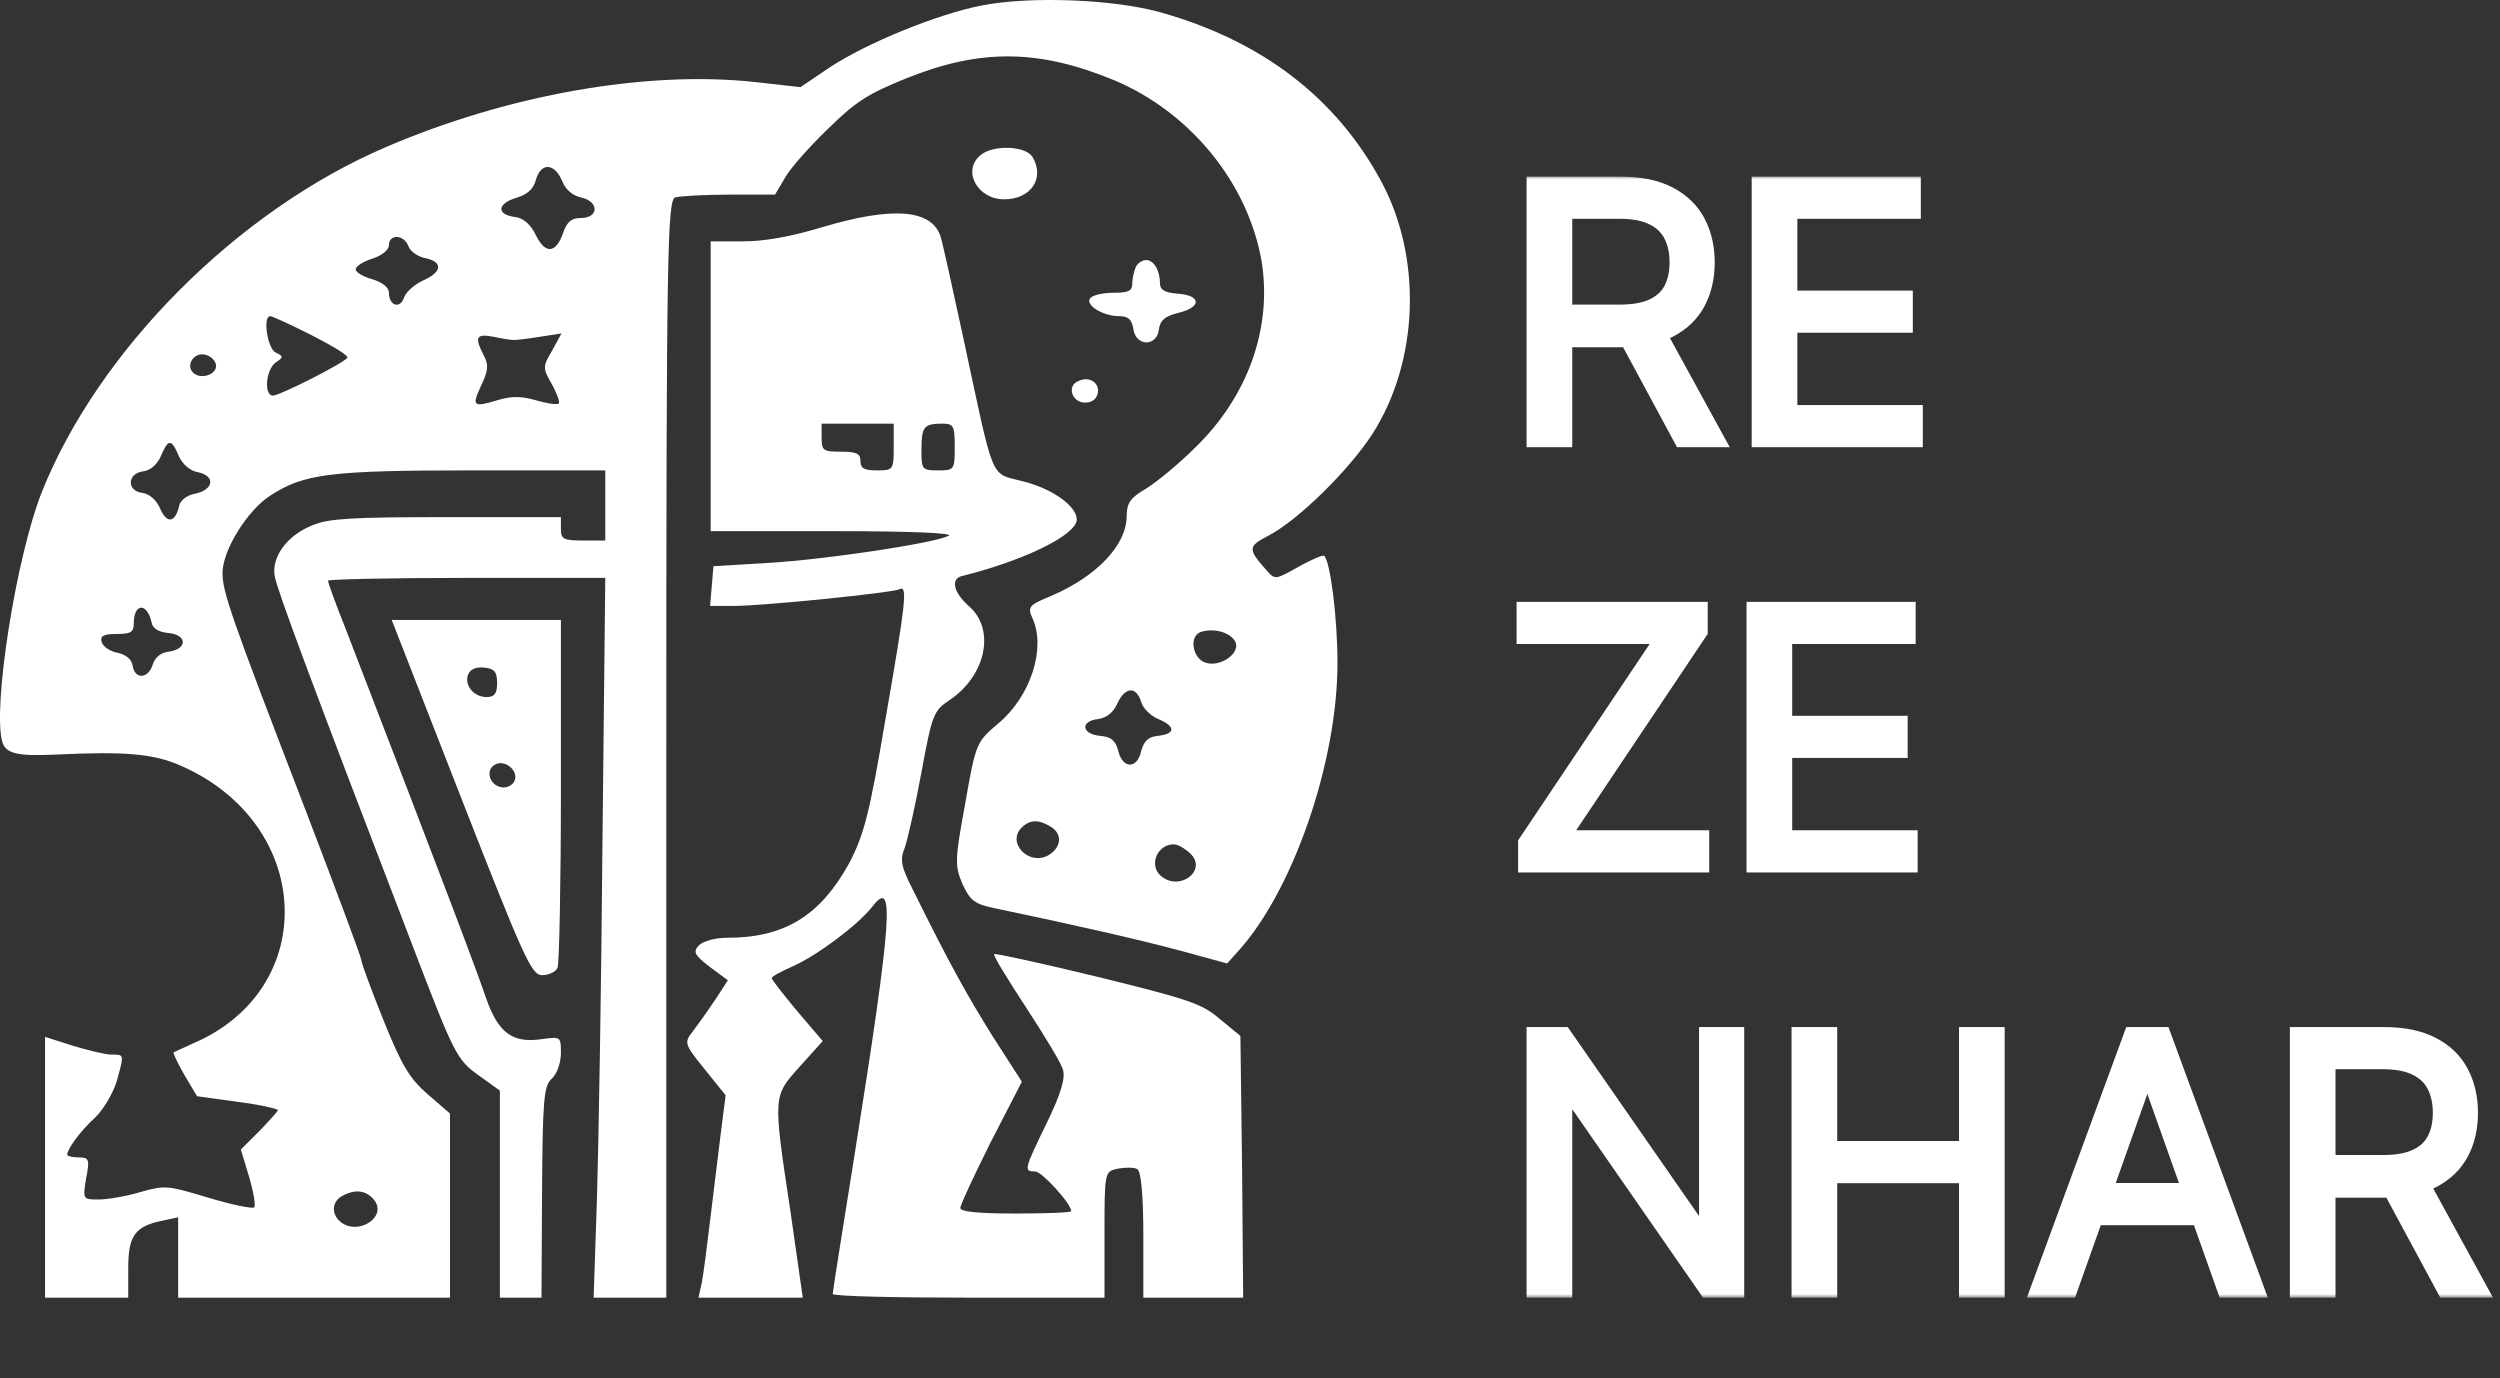 <svg width="341" height="188" viewBox="0 0 341 188" fill="none" xmlns="http://www.w3.org/2000/svg">
<rect x="0" y="0" width="341" height="188" fill="#333333" stroke="none"/>
<path d="M134.009 0.729C127.956 1.877 118.12 5.893 113.051 9.272L109.192 11.886L102.913 11.184C88.159 9.59 69.319 12.905 52.674 20.046C32.397 28.716 13.406 47.777 5.689 67.157C2.209 75.955 -1.045 96.546 0.317 101.2C0.771 102.794 2.436 103.177 7.656 102.922C17.038 102.475 20.973 102.794 24.68 104.452C42.763 112.357 43.746 134.861 26.344 142.32C25.058 142.893 23.848 143.467 23.696 143.531C23.545 143.595 24.226 144.997 25.134 146.591L26.874 149.523L32.397 150.288C35.424 150.671 37.92 151.245 37.92 151.436C37.845 151.627 36.71 152.902 35.348 154.305L32.851 156.791L33.986 160.552C34.591 162.592 34.894 164.441 34.667 164.696C34.364 164.887 31.565 164.314 28.387 163.357C22.864 161.7 22.561 161.636 19.157 162.592C17.265 163.166 14.693 163.612 13.482 163.612C11.288 163.612 11.288 163.612 11.742 160.744C12.272 158.13 12.12 157.875 10.758 157.875C9.85 157.875 9.169 157.684 9.169 157.492C9.169 156.727 10.985 154.241 12.953 152.456C14.087 151.372 15.374 149.205 15.903 147.547C16.962 143.722 16.962 143.85 15.222 143.85C14.39 143.85 12.045 143.276 9.926 142.638L6.143 141.427V159.214V177H11.818H17.492V172.984C17.492 168.521 18.4 167.246 22.259 166.481L24.302 166.035V171.517V177H42.838H61.375V164.441V151.882L58.349 149.268C55.852 147.101 54.793 145.316 52.296 139.132C50.631 134.988 49.269 131.291 49.269 130.908C49.269 130.526 45.865 121.473 41.779 110.763C31.338 83.669 30.354 80.736 30.354 78.123C30.354 75.062 33.759 69.58 36.861 67.604C41.476 64.607 44.957 64.161 64.553 64.161H82.56V68.942V73.724H79.534C76.81 73.724 76.507 73.532 76.507 72.13V70.536H60.921C47.908 70.536 44.881 70.727 42.687 71.62C39.207 72.959 37.013 75.955 37.466 78.569C37.769 80.418 42.687 93.614 56.154 128.677C61.905 143.722 62.283 144.487 65.158 146.591L68.184 148.758V162.847V177H71.06H73.859L73.935 162.656C74.01 150.288 74.162 148.121 75.221 147.165C75.978 146.527 76.507 144.933 76.507 143.658C76.507 141.427 76.507 141.363 73.859 141.746C69.849 142.32 67.957 140.853 66.293 136.136C65.158 132.693 60.543 120.517 47 85.39C45.713 82.203 44.73 79.398 44.73 79.206C44.73 79.015 53.279 78.824 63.645 78.824H82.56L82.182 114.333C82.03 133.904 81.652 156.026 81.425 163.485L80.971 177H85.965H90.883V102.157C90.883 34.517 91.034 27.313 92.093 26.931C92.774 26.739 96.103 26.548 99.508 26.548H105.712L106.998 24.381C107.604 23.169 110.252 20.173 112.824 17.687C116.683 13.862 118.423 12.778 123.644 10.674C133.782 6.594 141.726 6.722 151.94 10.929C162.306 15.264 170.175 24.891 172.066 35.537C173.579 44.653 170.25 54.152 162.836 61.229C160.717 63.332 157.766 65.755 156.329 66.647C154.21 67.859 153.681 68.624 153.681 70.345C153.681 74.361 149.595 78.632 143.315 81.31C140.364 82.521 140.137 82.776 140.818 84.306C142.71 88.386 140.591 94.953 136.203 98.65C133.177 101.2 133.101 101.328 131.663 109.552C130.226 117.329 130.226 118.094 131.285 120.581C132.344 122.876 132.95 123.322 135.749 123.896C146.72 126.191 155.648 128.231 161.095 129.697L167.375 131.418L168.813 129.824C176.379 121.537 182.432 103.942 182.432 90.426C182.432 84.243 181.448 76.529 180.616 75.828C180.464 75.636 178.876 76.338 177.135 77.294C174.033 79.079 173.882 79.079 172.823 77.868C170.175 74.871 170.175 74.552 172.974 73.086C177.06 70.983 184.02 64.097 187.198 59.189C193.554 49.243 194.008 35.154 188.409 24.763C182.28 13.352 172.142 5.574 158.296 1.685C151.94 -0.1 140.667 -0.546 134.009 0.729ZM76.659 24.636C77.112 25.847 78.096 26.676 79.231 26.931C81.728 27.441 81.728 29.736 79.231 29.736C77.945 29.736 77.339 30.246 76.81 31.776C75.826 34.581 74.389 34.708 73.102 32.094C72.421 30.628 71.362 29.736 70.303 29.608C67.731 29.289 67.731 27.823 70.379 26.994C71.968 26.548 72.8 25.719 73.102 24.508C73.783 22.149 75.599 22.213 76.659 24.636ZM55.701 33.561C55.928 34.262 56.987 35.027 58.046 35.218C60.467 35.728 60.316 37.131 57.668 38.278C56.457 38.852 55.322 39.872 55.095 40.637C54.566 42.167 53.053 41.721 53.053 39.936C53.053 39.235 52.22 38.533 50.783 38.087C49.572 37.768 48.513 37.131 48.513 36.748C48.513 36.302 49.572 35.664 50.783 35.282C52.145 34.836 53.053 34.071 53.053 33.433C53.053 31.903 55.095 31.967 55.701 33.561ZM42.536 45.737C45.411 47.203 47.605 48.542 47.378 48.797C46.848 49.562 38.147 53.961 37.239 53.961C35.953 53.961 36.256 50.391 37.618 49.435C38.677 48.733 38.677 48.606 37.618 48.096C36.483 47.586 35.802 43.123 36.861 43.123C37.088 43.123 39.661 44.271 42.536 45.737ZM70.076 46.375C70.53 46.375 72.119 46.183 73.708 45.928L76.583 45.482L75.297 47.841C74.01 50.008 74.01 50.263 75.297 52.431C75.978 53.706 76.431 54.917 76.204 55.045C75.978 55.236 74.616 55.045 73.102 54.599C71.135 54.025 69.773 54.025 68.033 54.535C64.477 55.618 64.326 55.427 65.612 52.622C66.596 50.582 66.671 49.753 65.99 48.478C64.704 45.992 64.931 45.482 67.277 45.928C68.412 46.183 69.698 46.375 70.076 46.375ZM29.446 49.69C29.749 50.965 27.555 51.857 26.42 50.901C25.285 49.945 26.344 48.096 27.858 48.351C28.614 48.478 29.295 49.052 29.446 49.69ZM24.377 62.185C24.907 63.332 25.89 64.225 27.025 64.416C29.446 64.926 29.144 66.839 26.571 67.349C25.512 67.54 24.604 68.241 24.453 68.942C23.923 71.301 22.788 71.493 21.88 69.452C21.351 68.177 20.367 67.349 19.384 67.221C17.265 66.966 17.341 64.544 19.535 64.289C20.518 64.161 21.426 63.396 21.956 62.185C22.94 59.826 23.394 59.826 24.377 62.185ZM20.67 84.88C20.821 85.709 21.578 86.219 23.015 86.346C25.588 86.601 25.588 88.578 22.94 88.896C21.88 89.024 21.124 89.725 20.821 90.681C20.216 92.594 18.4 92.722 18.097 90.809C17.946 89.916 17.189 89.279 15.979 89.024C14.92 88.833 14.012 88.131 13.86 87.558C13.633 86.729 14.163 86.474 15.903 86.474C17.87 86.474 18.249 86.219 18.249 85.008C18.249 82.266 20.065 82.139 20.67 84.88ZM168.359 87.303C169.569 88.96 166.316 91.255 164.197 90.299C162.609 89.534 162.23 86.793 163.743 86.219C165.408 85.645 167.526 86.155 168.359 87.303ZM155.648 95.718C155.875 96.61 157.01 97.694 157.993 98.076C160.414 99.097 160.339 100.117 157.918 100.372C156.631 100.499 156.026 101.073 155.648 102.475C155.118 104.898 153.151 104.898 152.546 102.475C152.167 101.009 151.562 100.499 150.049 100.372C147.476 100.117 147.325 98.332 149.822 98.076C150.957 97.885 151.865 97.184 152.394 95.973C153.454 93.678 154.967 93.55 155.648 95.718ZM143.391 112.803C144.98 113.823 144.753 115.672 142.937 116.692C140.289 118.094 137.338 114.97 139.305 112.93C140.44 111.783 141.651 111.719 143.391 112.803ZM162.306 116.373C164.803 118.668 160.944 121.664 158.372 119.497C156.631 118.031 157.842 115.162 160.112 115.162C160.641 115.162 161.625 115.735 162.306 116.373ZM51.085 163.74C52.75 165.971 49.042 168.457 46.621 166.8C45.108 165.716 45.184 163.804 46.848 163.039C48.589 162.146 50.026 162.401 51.085 163.74Z" fill="white"/>
<path d="M133.706 21.193C131.209 23.297 133.328 27.186 136.96 27.186C140.667 27.186 142.558 24.253 140.818 21.384C139.835 19.854 135.371 19.727 133.706 21.193Z" fill="white"/>
<path d="M112.068 31.011C107.831 32.286 104.275 32.923 101.324 32.923H96.936V52.686V72.449H113.808C124.249 72.449 130.15 72.704 129.394 73.086C127.351 74.106 112.522 76.338 104.729 76.784L97.314 77.23L97.087 79.907L96.86 82.649H100.113C103.972 82.649 121.828 80.864 122.736 80.354C123.795 79.844 123.568 82.139 120.768 98.14C118.574 111.209 117.818 113.95 115.775 117.839C111.841 124.916 106.998 127.912 99.205 127.912C97.541 127.912 95.952 128.358 95.347 128.932C94.514 129.824 94.666 130.207 96.784 131.864L99.281 133.713L97.541 136.391C96.557 137.857 95.195 139.77 94.514 140.662C93.304 142.192 93.304 142.383 96.103 145.826L98.978 149.396L98.373 154.113C98.07 156.727 97.389 161.955 96.936 165.844C96.481 169.669 95.952 173.812 95.725 174.96L95.271 177H102.383H109.495L107.831 165.334C105.409 149.268 105.409 149.587 109.117 145.443L112.219 142.001L108.738 137.921C106.847 135.626 105.258 133.649 105.258 133.394C105.258 133.203 106.544 132.502 108.133 131.801C111.462 130.334 116.985 126.191 118.953 123.704C122.055 119.624 121.752 124.852 116.607 157.237C114.943 167.565 113.581 176.235 113.581 176.49C113.581 176.809 121.903 177 132.118 177H150.654V168.394C150.654 159.851 150.654 159.787 152.47 159.405C153.529 159.214 154.74 159.214 155.118 159.469C155.648 159.724 155.951 163.102 155.951 168.457V177H162.76H169.569L169.418 159.15L169.191 141.3L166.392 139.005C163.97 136.901 162.23 136.327 149.822 133.267C142.18 131.418 135.825 130.016 135.598 130.143C135.447 130.334 137.414 133.522 139.911 137.347C142.407 141.172 144.753 144.997 144.98 145.89C145.358 147.037 144.677 149.268 142.786 153.157C139.684 159.532 139.608 159.787 141.197 159.787C142.105 159.787 146.115 164.186 146.115 165.206C146.115 165.397 142.71 165.525 138.549 165.525C133.252 165.525 130.983 165.27 130.983 164.76C130.983 164.377 132.874 160.297 135.144 155.771L139.381 147.547L135.447 141.427C131.891 135.753 129.394 131.227 124.476 121.282C122.887 118.158 122.736 117.266 123.417 115.608C123.795 114.524 124.854 109.87 125.686 105.344C127.124 97.503 127.351 96.929 129.469 95.526C134.463 92.212 135.825 85.9 132.193 82.713C130.075 80.864 129.621 78.951 131.21 78.569C139.684 76.465 146.871 72.959 146.871 70.855C146.871 69.07 143.618 66.711 139.684 65.691C134.917 64.416 135.749 66.329 131.361 45.928C129.848 38.916 128.486 32.732 128.259 32.158C126.973 28.524 121.676 28.142 112.068 31.011ZM121.903 60.974C121.903 64.097 121.828 64.161 119.634 64.161C117.893 64.161 117.364 63.906 117.364 62.886C117.364 61.866 116.834 61.611 114.716 61.611C112.295 61.611 112.068 61.484 112.068 59.699V57.786H116.985H121.903V60.974ZM130.226 60.974C130.226 64.097 130.15 64.161 127.956 64.161C125.762 64.161 125.686 64.034 125.686 61.42C125.686 58.232 125.989 57.786 128.486 57.786C130.075 57.786 130.226 58.041 130.226 60.974Z" fill="white"/>
<path d="M154.891 36.493C154.664 37.067 154.437 38.023 154.437 38.725C154.437 39.681 153.908 39.936 151.865 39.936C150.427 39.936 148.99 40.255 148.687 40.701C148.006 41.593 150.427 43.123 152.621 43.123C153.908 43.123 154.362 43.57 154.589 44.845C154.891 47.267 157.766 47.331 158.069 44.972C158.22 43.697 158.901 43.123 160.717 42.677C163.895 41.912 163.895 40.318 160.717 40.063C158.901 39.936 158.22 39.553 158.22 38.661C158.22 36.876 157.388 35.473 156.329 35.473C155.799 35.473 155.118 35.92 154.891 36.493Z" fill="white"/>
<path d="M146.947 52.048C145.509 52.75 146.266 54.917 148.006 54.917C148.99 54.917 149.595 54.407 149.746 53.578C149.973 52.112 148.46 51.22 146.947 52.048Z" fill="white"/>
<path d="M62.888 108.787C71.438 130.653 72.497 133.012 73.935 133.012C74.843 133.012 75.826 132.566 76.053 131.992C76.28 131.418 76.507 120.517 76.507 107.767V84.561H65.007H53.431L62.888 108.787ZM67.806 93.168C67.806 94.634 67.428 95.08 66.369 95.08C64.553 95.08 63.267 93.359 63.872 91.957C64.174 91.255 65.007 90.936 66.066 91.064C67.428 91.191 67.806 91.638 67.806 93.168ZM70.152 106.555C69.925 107.129 69.092 107.512 68.411 107.384C66.747 107.129 66.142 104.962 67.579 104.26C68.941 103.559 70.832 105.217 70.152 106.555Z" fill="white"/>
<mask id="path-7-outside-1_281_11" maskUnits="userSpaceOnUse" x="206" y="24" width="135" height="153" fill="black">
<rect fill="white" x="206" y="24" width="135" height="153"/>
<path d="M209.227 60V25.091H221.023C223.75 25.091 225.989 25.557 227.739 26.489C229.489 27.409 230.784 28.676 231.625 30.29C232.466 31.903 232.886 33.739 232.886 35.795C232.886 37.852 232.466 39.676 231.625 41.267C230.784 42.858 229.494 44.108 227.756 45.017C226.017 45.915 223.795 46.364 221.091 46.364H211.545V42.545H220.955C222.818 42.545 224.318 42.273 225.455 41.727C226.602 41.182 227.432 40.409 227.943 39.409C228.466 38.398 228.727 37.193 228.727 35.795C228.727 34.398 228.466 33.176 227.943 32.131C227.42 31.085 226.585 30.278 225.438 29.71C224.29 29.131 222.773 28.841 220.886 28.841H213.455V60H209.227ZM225.659 44.318L234.25 60H229.341L220.886 44.318H225.659ZM239.93 60V25.091H260.999V28.841H244.158V40.636H259.908V44.386H244.158V56.25H261.271V60H239.93ZM208.068 118V114.932L226.886 86.841H207.864V83.091H231.932V86.159L213.114 114.25H232.136V118H208.068ZM239.227 118V83.091H260.295V86.841H243.455V98.636H259.205V102.386H243.455V114.25H260.568V118H239.227ZM236.909 141.091V176H232.818L213.795 148.591H213.455V176H209.227V141.091H213.318L232.409 168.568H232.75V141.091H236.909ZM245.368 176V141.091H249.595V156.636H268.209V141.091H272.436V176H268.209V160.386H249.595V176H245.368ZM282.331 176H277.899L290.717 141.091H295.081L307.899 176H303.467L293.036 146.614H292.763L282.331 176ZM283.967 162.364H301.831V166.114H283.967V162.364ZM313.337 176V141.091H325.132C327.859 141.091 330.098 141.557 331.848 142.489C333.598 143.409 334.893 144.676 335.734 146.29C336.575 147.903 336.996 149.739 336.996 151.795C336.996 153.852 336.575 155.676 335.734 157.267C334.893 158.858 333.604 160.108 331.865 161.017C330.126 161.915 327.905 162.364 325.2 162.364H315.655V158.545H325.064C326.928 158.545 328.428 158.273 329.564 157.727C330.712 157.182 331.541 156.409 332.053 155.409C332.575 154.398 332.837 153.193 332.837 151.795C332.837 150.398 332.575 149.176 332.053 148.131C331.53 147.085 330.695 146.278 329.547 145.71C328.399 145.131 326.882 144.841 324.996 144.841H317.564V176H313.337ZM329.768 160.318L338.359 176H333.45L324.996 160.318H329.768Z"/>
</mask>
<path d="M209.227 60V25.091H221.023C223.75 25.091 225.989 25.557 227.739 26.489C229.489 27.409 230.784 28.676 231.625 30.29C232.466 31.903 232.886 33.739 232.886 35.795C232.886 37.852 232.466 39.676 231.625 41.267C230.784 42.858 229.494 44.108 227.756 45.017C226.017 45.915 223.795 46.364 221.091 46.364H211.545V42.545H220.955C222.818 42.545 224.318 42.273 225.455 41.727C226.602 41.182 227.432 40.409 227.943 39.409C228.466 38.398 228.727 37.193 228.727 35.795C228.727 34.398 228.466 33.176 227.943 32.131C227.42 31.085 226.585 30.278 225.438 29.71C224.29 29.131 222.773 28.841 220.886 28.841H213.455V60H209.227ZM225.659 44.318L234.25 60H229.341L220.886 44.318H225.659ZM239.93 60V25.091H260.999V28.841H244.158V40.636H259.908V44.386H244.158V56.25H261.271V60H239.93ZM208.068 118V114.932L226.886 86.841H207.864V83.091H231.932V86.159L213.114 114.25H232.136V118H208.068ZM239.227 118V83.091H260.295V86.841H243.455V98.636H259.205V102.386H243.455V114.25H260.568V118H239.227ZM236.909 141.091V176H232.818L213.795 148.591H213.455V176H209.227V141.091H213.318L232.409 168.568H232.75V141.091H236.909ZM245.368 176V141.091H249.595V156.636H268.209V141.091H272.436V176H268.209V160.386H249.595V176H245.368ZM282.331 176H277.899L290.717 141.091H295.081L307.899 176H303.467L293.036 146.614H292.763L282.331 176ZM283.967 162.364H301.831V166.114H283.967V162.364ZM313.337 176V141.091H325.132C327.859 141.091 330.098 141.557 331.848 142.489C333.598 143.409 334.893 144.676 335.734 146.29C336.575 147.903 336.996 149.739 336.996 151.795C336.996 153.852 336.575 155.676 335.734 157.267C334.893 158.858 333.604 160.108 331.865 161.017C330.126 161.915 327.905 162.364 325.2 162.364H315.655V158.545H325.064C326.928 158.545 328.428 158.273 329.564 157.727C330.712 157.182 331.541 156.409 332.053 155.409C332.575 154.398 332.837 153.193 332.837 151.795C332.837 150.398 332.575 149.176 332.053 148.131C331.53 147.085 330.695 146.278 329.547 145.71C328.399 145.131 326.882 144.841 324.996 144.841H317.564V176H313.337ZM329.768 160.318L338.359 176H333.45L324.996 160.318H329.768Z" fill="white"/>
<path d="M209.227 60H208.227V61H209.227V60ZM209.227 25.091V24.091H208.227V25.091H209.227ZM227.739 26.489L227.269 27.371L227.273 27.374L227.739 26.489ZM231.625 30.29L230.738 30.752L230.738 30.752L231.625 30.29ZM231.625 41.267L230.741 40.8L230.741 40.8L231.625 41.267ZM227.756 45.017L228.214 45.906L228.219 45.903L227.756 45.017ZM211.545 46.364H210.545V47.364H211.545V46.364ZM211.545 42.545V41.545H210.545V42.545H211.545ZM225.455 41.727L225.025 40.824L225.022 40.826L225.455 41.727ZM227.943 39.409L227.055 38.95L227.053 38.954L227.943 39.409ZM225.438 29.71L224.987 30.603L224.994 30.606L225.438 29.71ZM213.455 28.841V27.841H212.455V28.841H213.455ZM213.455 60V61H214.455V60H213.455ZM225.659 44.318L226.536 43.838L226.251 43.318H225.659V44.318ZM234.25 60V61H235.938L235.127 59.52L234.25 60ZM229.341 60L228.461 60.475L228.744 61H229.341V60ZM220.886 44.318V43.318H219.211L220.006 44.793L220.886 44.318ZM210.227 60V25.091H208.227V60H210.227ZM209.227 26.091H221.023V24.091H209.227V26.091ZM221.023 26.091C223.645 26.091 225.707 26.54 227.269 27.371L228.209 25.606C226.27 24.574 223.855 24.091 221.023 24.091V26.091ZM227.273 27.374C228.859 28.208 230 29.335 230.738 30.752L232.512 29.828C231.569 28.018 230.118 26.61 228.204 25.604L227.273 27.374ZM230.738 30.752C231.496 32.205 231.886 33.878 231.886 35.795H233.886C233.886 33.599 233.436 31.602 232.512 29.828L230.738 30.752ZM231.886 35.795C231.886 37.713 231.495 39.372 230.741 40.8L232.509 41.734C233.436 39.98 233.886 37.992 233.886 35.795H231.886ZM230.741 40.8C230.003 42.195 228.869 43.307 227.292 44.131L228.219 45.903C230.12 44.909 231.565 43.52 232.509 41.734L230.741 40.8ZM227.297 44.129C225.744 44.93 223.694 45.364 221.091 45.364V47.364C223.897 47.364 226.29 46.899 228.214 45.906L227.297 44.129ZM221.091 45.364H211.545V47.364H221.091V45.364ZM212.545 46.364V42.545H210.545V46.364H212.545ZM211.545 43.545H220.955V41.545H211.545V43.545ZM220.955 43.545C222.902 43.545 224.567 43.263 225.887 42.629L225.022 40.826C224.069 41.283 222.734 41.545 220.955 41.545V43.545ZM225.884 42.63C227.203 42.004 228.209 41.086 228.834 39.864L227.053 38.954C226.655 39.732 226.002 40.36 225.025 40.824L225.884 42.63ZM228.832 39.868C229.442 38.686 229.727 37.317 229.727 35.795H227.727C227.727 37.069 227.489 38.109 227.055 38.95L228.832 39.868ZM229.727 35.795C229.727 34.273 229.442 32.892 228.838 31.683L227.049 32.578C227.49 33.46 227.727 34.523 227.727 35.795H229.727ZM228.838 31.683C228.208 30.424 227.204 29.469 225.881 28.814L224.994 30.606C225.966 31.088 226.633 31.746 227.049 32.578L228.838 31.683ZM225.888 28.818C224.551 28.142 222.862 27.841 220.886 27.841V29.841C222.684 29.841 224.029 30.119 224.987 30.603L225.888 28.818ZM220.886 27.841H213.455V29.841H220.886V27.841ZM212.455 28.841V60H214.455V28.841H212.455ZM213.455 59H209.227V61H213.455V59ZM224.782 44.799L233.373 60.48L235.127 59.52L226.536 43.838L224.782 44.799ZM234.25 59H229.341V61H234.25V59ZM230.221 59.525L221.767 43.844L220.006 44.793L228.461 60.475L230.221 59.525ZM220.886 45.318H225.659V43.318H220.886V45.318ZM239.93 60H238.93V61H239.93V60ZM239.93 25.091V24.091H238.93V25.091H239.93ZM260.999 25.091H261.999V24.091H260.999V25.091ZM260.999 28.841V29.841H261.999V28.841H260.999ZM244.158 28.841V27.841H243.158V28.841H244.158ZM244.158 40.636H243.158V41.636H244.158V40.636ZM259.908 40.636H260.908V39.636H259.908V40.636ZM259.908 44.386V45.386H260.908V44.386H259.908ZM244.158 44.386V43.386H243.158V44.386H244.158ZM244.158 56.25H243.158V57.25H244.158V56.25ZM261.271 56.25H262.271V55.25H261.271V56.25ZM261.271 60V61H262.271V60H261.271ZM240.93 60V25.091H238.93V60H240.93ZM239.93 26.091H260.999V24.091H239.93V26.091ZM259.999 25.091V28.841H261.999V25.091H259.999ZM260.999 27.841H244.158V29.841H260.999V27.841ZM243.158 28.841V40.636H245.158V28.841H243.158ZM244.158 41.636H259.908V39.636H244.158V41.636ZM258.908 40.636V44.386H260.908V40.636H258.908ZM259.908 43.386H244.158V45.386H259.908V43.386ZM243.158 44.386V56.25H245.158V44.386H243.158ZM244.158 57.25H261.271V55.25H244.158V57.25ZM260.271 56.25V60H262.271V56.25H260.271ZM261.271 59H239.93V61H261.271V59ZM208.068 118H207.068V119H208.068V118ZM208.068 114.932L207.237 114.375L207.068 114.628V114.932H208.068ZM226.886 86.841L227.717 87.397L228.76 85.841H226.886V86.841ZM207.864 86.841H206.864V87.841H207.864V86.841ZM207.864 83.091V82.091H206.864V83.091H207.864ZM231.932 83.091H232.932V82.091H231.932V83.091ZM231.932 86.159L232.763 86.716L232.932 86.463V86.159H231.932ZM213.114 114.25L212.283 113.693L211.24 115.25H213.114V114.25ZM232.136 114.25H233.136V113.25H232.136V114.25ZM232.136 118V119H233.136V118H232.136ZM209.068 118V114.932H207.068V118H209.068ZM208.899 115.488L227.717 87.397L226.056 86.284L207.237 114.375L208.899 115.488ZM226.886 85.841H207.864V87.841H226.886V85.841ZM208.864 86.841V83.091H206.864V86.841H208.864ZM207.864 84.091H231.932V82.091H207.864V84.091ZM230.932 83.091V86.159H232.932V83.091H230.932ZM231.101 85.603L212.283 113.693L213.944 114.807L232.763 86.716L231.101 85.603ZM213.114 115.25H232.136V113.25H213.114V115.25ZM231.136 114.25V118H233.136V114.25H231.136ZM232.136 117H208.068V119H232.136V117ZM239.227 118H238.227V119H239.227V118ZM239.227 83.091V82.091H238.227V83.091H239.227ZM260.295 83.091H261.295V82.091H260.295V83.091ZM260.295 86.841V87.841H261.295V86.841H260.295ZM243.455 86.841V85.841H242.455V86.841H243.455ZM243.455 98.636H242.455V99.636H243.455V98.636ZM259.205 98.636H260.205V97.636H259.205V98.636ZM259.205 102.386V103.386H260.205V102.386H259.205ZM243.455 102.386V101.386H242.455V102.386H243.455ZM243.455 114.25H242.455V115.25H243.455V114.25ZM260.568 114.25H261.568V113.25H260.568V114.25ZM260.568 118V119H261.568V118H260.568ZM240.227 118V83.091H238.227V118H240.227ZM239.227 84.091H260.295V82.091H239.227V84.091ZM259.295 83.091V86.841H261.295V83.091H259.295ZM260.295 85.841H243.455V87.841H260.295V85.841ZM242.455 86.841V98.636H244.455V86.841H242.455ZM243.455 99.636H259.205V97.636H243.455V99.636ZM258.205 98.636V102.386H260.205V98.636H258.205ZM259.205 101.386H243.455V103.386H259.205V101.386ZM242.455 102.386V114.25H244.455V102.386H242.455ZM243.455 115.25H260.568V113.25H243.455V115.25ZM259.568 114.25V118H261.568V114.25H259.568ZM260.568 117H239.227V119H260.568V117ZM236.909 141.091H237.909V140.091H236.909V141.091ZM236.909 176V177H237.909V176H236.909ZM232.818 176L231.997 176.57L232.295 177H232.818V176ZM213.795 148.591L214.617 148.021L214.319 147.591H213.795V148.591ZM213.455 148.591V147.591H212.455V148.591H213.455ZM213.455 176V177H214.455V176H213.455ZM209.227 176H208.227V177H209.227V176ZM209.227 141.091V140.091H208.227V141.091H209.227ZM213.318 141.091L214.139 140.52L213.841 140.091H213.318V141.091ZM232.409 168.568L231.588 169.139L231.886 169.568H232.409V168.568ZM232.75 168.568V169.568H233.75V168.568H232.75ZM232.75 141.091V140.091H231.75V141.091H232.75ZM235.909 141.091V176H237.909V141.091H235.909ZM236.909 175H232.818V177H236.909V175ZM233.64 175.43L214.617 148.021L212.974 149.161L231.997 176.57L233.64 175.43ZM213.795 147.591H213.455V149.591H213.795V147.591ZM212.455 148.591V176H214.455V148.591H212.455ZM213.455 175H209.227V177H213.455V175ZM210.227 176V141.091H208.227V176H210.227ZM209.227 142.091H213.318V140.091H209.227V142.091ZM212.497 141.661L231.588 169.139L233.23 167.998L214.139 140.52L212.497 141.661ZM232.409 169.568H232.75V167.568H232.409V169.568ZM233.75 168.568V141.091H231.75V168.568H233.75ZM232.75 142.091H236.909V140.091H232.75V142.091ZM245.368 176H244.368V177H245.368V176ZM245.368 141.091V140.091H244.368V141.091H245.368ZM249.595 141.091H250.595V140.091H249.595V141.091ZM249.595 156.636H248.595V157.636H249.595V156.636ZM268.209 156.636V157.636H269.209V156.636H268.209ZM268.209 141.091V140.091H267.209V141.091H268.209ZM272.436 141.091H273.436V140.091H272.436V141.091ZM272.436 176V177H273.436V176H272.436ZM268.209 176H267.209V177H268.209V176ZM268.209 160.386H269.209V159.386H268.209V160.386ZM249.595 160.386V159.386H248.595V160.386H249.595ZM249.595 176V177H250.595V176H249.595ZM246.368 176V141.091H244.368V176H246.368ZM245.368 142.091H249.595V140.091H245.368V142.091ZM248.595 141.091V156.636H250.595V141.091H248.595ZM249.595 157.636H268.209V155.636H249.595V157.636ZM269.209 156.636V141.091H267.209V156.636H269.209ZM268.209 142.091H272.436V140.091H268.209V142.091ZM271.436 141.091V176H273.436V141.091H271.436ZM272.436 175H268.209V177H272.436V175ZM269.209 176V160.386H267.209V176H269.209ZM268.209 159.386H249.595V161.386H268.209V159.386ZM248.595 160.386V176H250.595V160.386H248.595ZM249.595 175H245.368V177H249.595V175ZM282.331 176V177H283.037L283.273 176.335L282.331 176ZM277.899 176L276.96 175.655L276.467 177H277.899V176ZM290.717 141.091V140.091H290.019L289.779 140.746L290.717 141.091ZM295.081 141.091L296.02 140.746L295.779 140.091H295.081V141.091ZM307.899 176V177H309.332L308.838 175.655L307.899 176ZM303.467 176L302.525 176.335L302.761 177H303.467V176ZM293.036 146.614L293.978 146.279L293.742 145.614H293.036V146.614ZM292.763 146.614V145.614H292.057L291.82 146.279L292.763 146.614ZM283.967 162.364V161.364H282.967V162.364H283.967ZM301.831 162.364H302.831V161.364H301.831V162.364ZM301.831 166.114V167.114H302.831V166.114H301.831ZM283.967 166.114H282.967V167.114H283.967V166.114ZM282.331 175H277.899V177H282.331V175ZM278.838 176.345L291.656 141.436L289.779 140.746L276.96 175.655L278.838 176.345ZM290.717 142.091H295.081V140.091H290.717V142.091ZM294.142 141.436L306.96 176.345L308.838 175.655L296.02 140.746L294.142 141.436ZM307.899 175H303.467V177H307.899V175ZM304.41 175.665L293.978 146.279L292.093 146.948L302.525 176.335L304.41 175.665ZM293.036 145.614H292.763V147.614H293.036V145.614ZM291.82 146.279L281.389 175.665L283.273 176.335L293.705 146.948L291.82 146.279ZM283.967 163.364H301.831V161.364H283.967V163.364ZM300.831 162.364V166.114H302.831V162.364H300.831ZM301.831 165.114H283.967V167.114H301.831V165.114ZM284.967 166.114V162.364H282.967V166.114H284.967ZM313.337 176H312.337V177H313.337V176ZM313.337 141.091V140.091H312.337V141.091H313.337ZM331.848 142.489L331.378 143.371L331.383 143.374L331.848 142.489ZM335.734 146.29L334.848 146.752L334.848 146.752L335.734 146.29ZM335.734 157.267L334.85 156.8L334.85 156.8L335.734 157.267ZM331.865 161.017L332.324 161.906L332.328 161.903L331.865 161.017ZM315.655 162.364H314.655V163.364H315.655V162.364ZM315.655 158.545V157.545H314.655V158.545H315.655ZM329.564 157.727L329.135 156.824L329.131 156.826L329.564 157.727ZM332.053 155.409L331.164 154.95L331.162 154.954L332.053 155.409ZM329.547 145.71L329.096 146.603L329.103 146.606L329.547 145.71ZM317.564 144.841V143.841H316.564V144.841H317.564ZM317.564 176V177H318.564V176H317.564ZM329.768 160.318L330.645 159.838L330.361 159.318H329.768V160.318ZM338.359 176V177H340.047L339.236 175.52L338.359 176ZM333.45 176L332.57 176.475L332.853 177H333.45V176ZM324.996 160.318V159.318H323.321L324.116 160.793L324.996 160.318ZM314.337 176V141.091H312.337V176H314.337ZM313.337 142.091H325.132V140.091H313.337V142.091ZM325.132 142.091C327.754 142.091 329.817 142.54 331.378 143.371L332.318 141.606C330.379 140.574 327.965 140.091 325.132 140.091V142.091ZM331.383 143.374C332.969 144.208 334.109 145.335 334.848 146.752L336.621 145.828C335.678 144.018 334.227 142.61 332.314 141.604L331.383 143.374ZM334.848 146.752C335.605 148.205 335.996 149.878 335.996 151.795H337.996C337.996 149.599 337.546 147.602 336.621 145.828L334.848 146.752ZM335.996 151.795C335.996 153.713 335.605 155.372 334.85 156.8L336.618 157.734C337.546 155.98 337.996 153.992 337.996 151.795H335.996ZM334.85 156.8C334.113 158.195 332.978 159.307 331.402 160.131L332.328 161.903C334.229 160.909 335.674 159.52 336.618 157.734L334.85 156.8ZM331.406 160.129C329.853 160.93 327.803 161.364 325.2 161.364V163.364C328.007 163.364 330.4 162.899 332.324 161.906L331.406 160.129ZM325.2 161.364H315.655V163.364H325.2V161.364ZM316.655 162.364V158.545H314.655V162.364H316.655ZM315.655 159.545H325.064V157.545H315.655V159.545ZM325.064 159.545C327.012 159.545 328.676 159.263 329.997 158.629L329.131 156.826C328.179 157.283 326.844 157.545 325.064 157.545V159.545ZM329.993 158.63C331.312 158.004 332.318 157.086 332.943 155.864L331.162 154.954C330.764 155.732 330.111 156.36 329.135 156.824L329.993 158.63ZM332.941 155.868C333.552 154.686 333.837 153.317 333.837 151.795H331.837C331.837 153.069 331.599 154.109 331.164 154.95L332.941 155.868ZM333.837 151.795C333.837 150.273 333.551 148.892 332.947 147.683L331.158 148.578C331.599 149.46 331.837 150.523 331.837 151.795H333.837ZM332.947 147.683C332.317 146.424 331.314 145.469 329.991 144.814L329.103 146.606C330.076 147.088 330.742 147.746 331.158 148.578L332.947 147.683ZM329.998 144.818C328.66 144.142 326.971 143.841 324.996 143.841V145.841C326.793 145.841 328.138 146.119 329.096 146.603L329.998 144.818ZM324.996 143.841H317.564V145.841H324.996V143.841ZM316.564 144.841V176H318.564V144.841H316.564ZM317.564 175H313.337V177H317.564V175ZM328.891 160.799L337.482 176.48L339.236 175.52L330.645 159.838L328.891 160.799ZM338.359 175H333.45V177H338.359V175ZM334.331 175.525L325.876 159.844L324.116 160.793L332.57 176.475L334.331 175.525ZM324.996 161.318H329.768V159.318H324.996V161.318Z" fill="white" mask="url(#path-7-outside-1_281_11)"/>
</svg>
